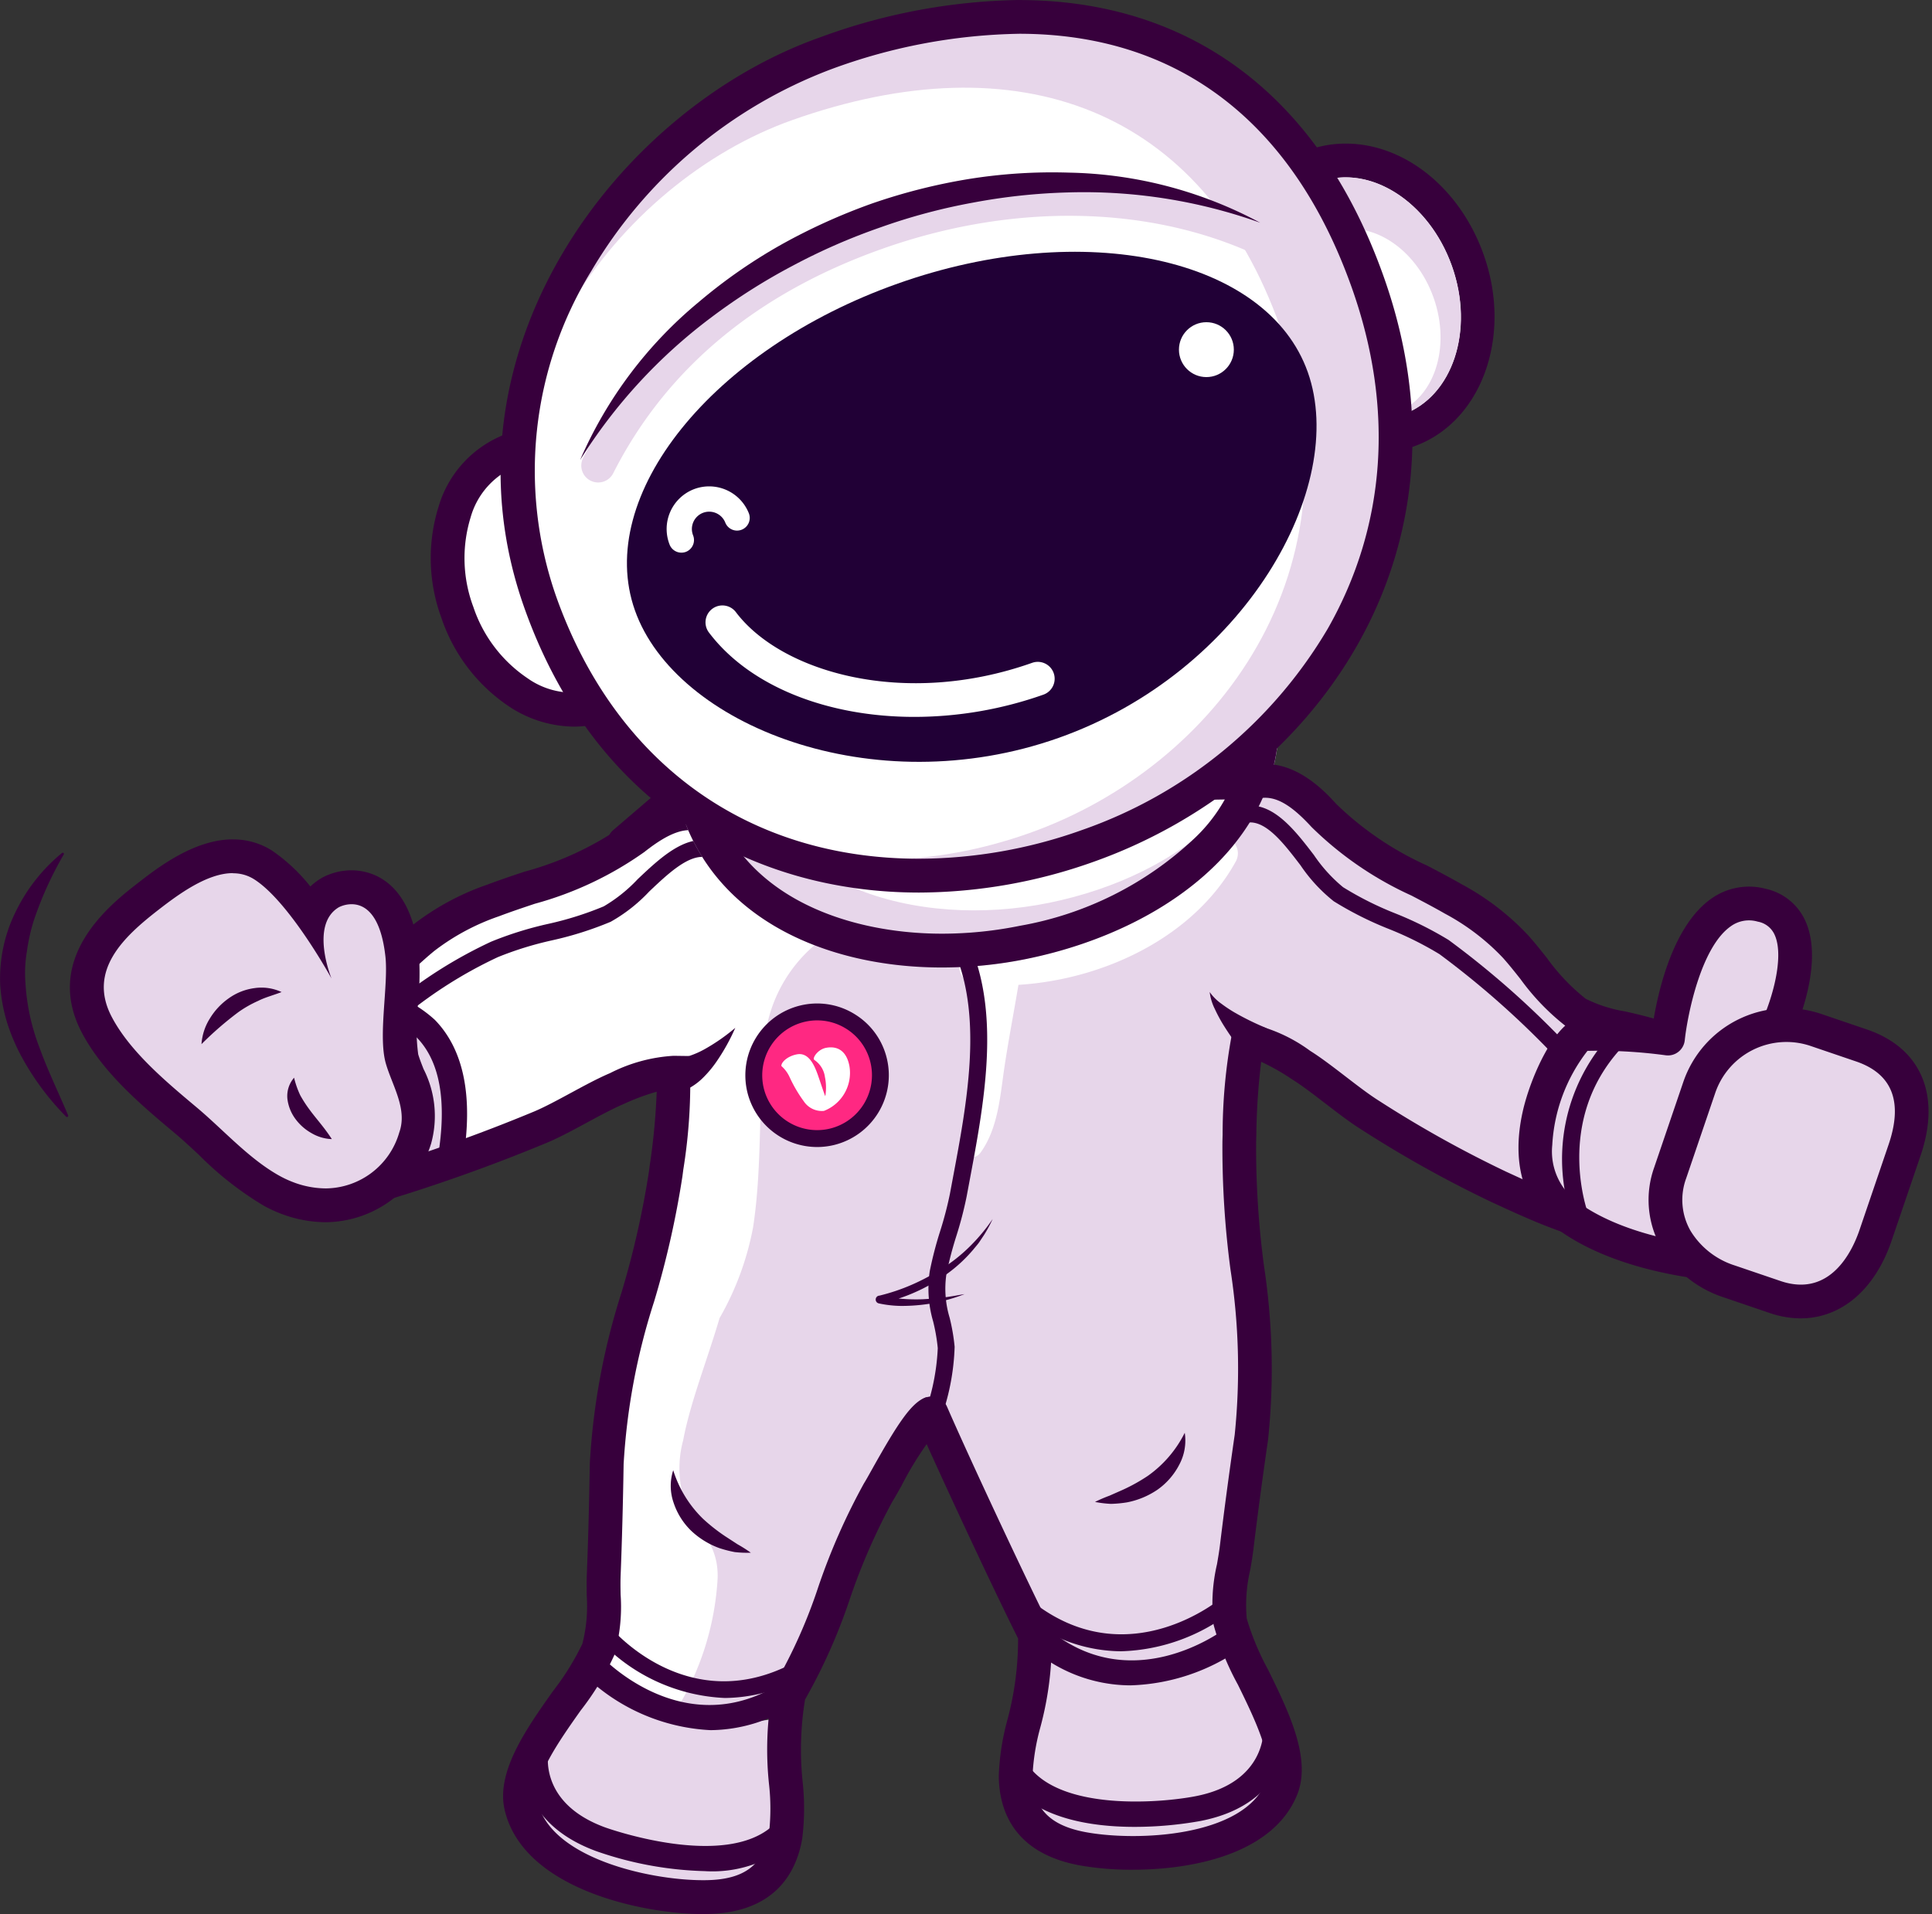 <svg xmlns="http://www.w3.org/2000/svg" xmlns:xlink="http://www.w3.org/1999/xlink" width="115.234" height="114.178" viewBox="0 0 115.234 114.178"><rect x="0" y="0" width="115.234" height="114.178" fill="#333333" stroke="none"/><defs><style>.a{fill:#fff;}.b{fill:#e7d6ea;}.c{fill:#37003c;}.d{fill:#ff2882;}.e{fill:url(#a);}</style><linearGradient id="a" x1="1.615" y1="-4.008" x2="2.063" y2="-4.151" gradientUnits="objectBoundingBox"><stop offset="0" stop-color="#210036"/><stop offset="1" stop-color="#37003c"/></linearGradient></defs><g transform="translate(0)"><path class="a" d="M-1259.142,411.372c1.325,3.054,4.866,10.623,6.159,13.162.181,3.556-1.171,6.242-1.143,8.472.033,2.576,1.561,3.889,4.019,4.339,3.423.627,10.258.277,11.839-3.6,1.1-2.687-2.573-7.465-3.058-9.947-.262-1.343.224-3.1.384-4.43.264-2.2.562-4.392.879-6.582.854-5.9-.9-11.715-.723-17.624a34.028,34.028,0,0,1,.513-6.042,8.774,8.774,0,0,1,3.249,1.518c1.209.771,2.812,2.169,4.026,2.93a68.24,68.24,0,0,0,7.706,4.3c2.99,1.374,8.114,3.859,11.352,1.885,4.108-2.5,3.4-6.28.4-9.473-1.776-1.894-5.713-1.768-7.178-2.821s-2.41-2.612-3.6-3.936a14.765,14.765,0,0,0-3.716-2.841c-2.646-1.52-5.6-2.672-7.707-4.97-1.041-1.138-2.444-2.384-4.134-2l-34.082.613-3.525,3.021a30.113,30.113,0,0,1-6.563,2.98s-10.556,5.076-11.06,5.58,1.023,11.889,1.023,11.889l6.239-1.6,11.28-4.742,2.446-.322-.621,3.879-2.831,12.844-.972,7.789-.7,10.293s0,1.007,1.51,2.014,7.379,2.441,9.984.717,4.162-10.056,4.162-10.056Z" transform="translate(1314.704 -327.059)"/><path class="b" d="M-1287.314,403.269c-.508,1.138-.131.014-.177-.676a8.541,8.541,0,0,0-.321-1.737c-.086-.314-.655-1.332-.751-1.751a4,4,0,0,1-3.566-4.3,28.855,28.855,0,0,0-2.971,1.61c-.5.5,1.023,11.889,1.023,11.889l6.239-1.6.244-.1A4.783,4.783,0,0,1-1287.314,403.269Z" transform="translate(1314.704 -337.566)"/><path class="b" d="M-1193.017,390.278c-1.776-1.894-5.713-1.768-7.178-2.821s-2.41-2.612-3.6-3.936a14.765,14.765,0,0,0-3.716-2.841c-2.646-1.52-5.6-2.673-7.707-4.97-1.041-1.138-2.443-2.384-4.134-2l-27.44.493a4.4,4.4,0,0,1,.329.7c3.733-.528,6.41,5.123,2.51,7.433a8.6,8.6,0,0,0-4.652,7.209c-.35,3.574-.114,7.157-.659,10.723a17.3,17.3,0,0,1-2,5.42c-.748,2.536-1.752,5.046-2.171,7.291a6.321,6.321,0,0,0,.167,3.847c.814,1.607,1.947,2.367,1.889,4.379a16.776,16.776,0,0,1-2.492,7.9c2.282.479,5.064.6,6.645-.448,2.6-1.724,4.162-10.056,4.162-10.056l4.441-7.238c1.325,3.054,4.866,10.623,6.16,13.162.181,3.556-1.171,6.242-1.143,8.472.033,2.576,1.562,3.889,4.019,4.339,3.423.627,10.258.277,11.839-3.6,1.1-2.687-2.573-7.465-3.058-9.947-.262-1.343.224-3.1.384-4.43.264-2.2.562-4.392.879-6.582.854-5.9-.9-11.715-.723-17.624a34.062,34.062,0,0,1,.513-6.042,8.774,8.774,0,0,1,3.249,1.518c1.209.771,2.812,2.169,4.027,2.93a68.237,68.237,0,0,0,7.706,4.3c2.99,1.374,8.114,3.859,11.352,1.885C-1189.31,397.245-1190.023,393.47-1193.017,390.278Zm-27.473-11.8c-2.485,4.476-7.845,7.012-12.947,7.329-.278,1.663-.6,3.319-.847,4.987-.247,1.693-.379,3.6-1.422,5.032-.451.616-1.489.018-1.034-.6a7.5,7.5,0,0,0,1.132-3.475.464.464,0,0,1-.355-.417,11.77,11.77,0,0,1,.176-3.306,7.227,7.227,0,0,0,.065-2.226c-.083-.006-.167-.007-.249-.014-1.351-.121-1.359-2.242,0-2.121a16.113,16.113,0,0,0,3.679-.112c2.576-1.125,5.136-2.286,7.721-3.388a10.467,10.467,0,0,0,2.251-2.756C-1221.658,376.217-1219.827,377.288-1220.49,378.482Z" transform="translate(1294.182 -327.059)"/><g transform="translate(19.39 47.506)"><path class="b" d="M-1272.3,484.5s-1.539,2.179,1.322,4.273,10.955,4.828,13.173,1.742,1.122-9.493,1.122-9.493-8.008,1.985-11.343-3.533Z" transform="translate(1284.149 -426.126)"/><g transform="translate(0 11.389)"><path class="c" d="M-1287.946,409.093a.806.806,0,0,1-.125-.01.756.756,0,0,1-.622-.869c.548-3.305.124-5.7-1.259-7.121a5.933,5.933,0,0,0-4.612-1.453.756.756,0,0,1-.852-.645.756.756,0,0,1,.645-.852,7.431,7.431,0,0,1,5.9,1.9c1.736,1.783,2.3,4.617,1.667,8.422A.756.756,0,0,1-1287.946,409.093Z" transform="translate(1295.422 -398.097)"/></g><g transform="translate(2.488 15.482)"><path class="c" d="M-1270.4,457.415c-3.569,0-10.758-1.469-11.858-6.217-.524-2.263,1.286-4.825,2.885-7.086a15.526,15.526,0,0,0,1.752-2.824,9.1,9.1,0,0,0,.257-2.9c0-.433-.009-.85.007-1.231.08-2,.139-4.168.178-6.614a40.8,40.8,0,0,1,1.89-10.2,53.454,53.454,0,0,0,1.634-7.2l.052-.395a39.534,39.534,0,0,0,.414-4.388,13.3,13.3,0,0,0-1.974.735l-.088.038c-.6.261-1.362.67-2.094,1.066-.805.436-1.638.886-2.355,1.189a102.683,102.683,0,0,1-10.243,3.638l-.539-1.94a100.485,100.485,0,0,0,10-3.553c.629-.266,1.419-.693,2.183-1.107s1.567-.847,2.253-1.143l.087-.038a9.544,9.544,0,0,1,3.774-1.027l.941.013.051.94a32.522,32.522,0,0,1-.41,5.838l-.051.393a55,55,0,0,1-1.69,7.477,38.708,38.708,0,0,0-1.818,9.694c-.039,2.463-.1,4.642-.179,6.662-.013.349-.009.732,0,1.129a10.44,10.44,0,0,1-.381,3.613,16.416,16.416,0,0,1-2,3.291c-1.286,1.82-2.888,4.086-2.567,5.469.793,3.425,6.971,4.725,10.113,4.655,2.22-.048,3.356-.914,3.686-2.811a13.031,13.031,0,0,0,0-2.912,19.617,19.617,0,0,1,.223-5.671l.045-.21.126-.173a30.942,30.942,0,0,0,2.548-5.723,38.221,38.221,0,0,1,2.72-6.167c.1-.155.266-.456.477-.832,1.546-2.761,2.382-4.039,3.253-4.312l.6,1.922a.443.443,0,0,0,.114-.051,19.957,19.957,0,0,0-2.211,3.425c-.236.421-.426.759-.538.933a37.291,37.291,0,0,0-2.534,5.8,33.752,33.752,0,0,1-2.674,6.008,18.442,18.442,0,0,0-.143,4.921,14.552,14.552,0,0,1-.028,3.391c-.348,2-1.606,4.393-5.628,4.479Z" transform="translate(1290.48 -406.225)"/></g><g transform="translate(1.275)"><path class="c" d="M-1291.991,388.114l-.9-1.8a12.238,12.238,0,0,0,2.671-2.036c.423-.386.86-.786,1.323-1.161a15.386,15.386,0,0,1,4.4-2.373c.731-.277,1.481-.528,2.208-.771a18.863,18.863,0,0,0,5.923-2.758c.833-.66,3.047-2.413,5.4-1.459l-.756,1.867c-.889-.359-1.906-.011-3.4,1.17a20.669,20.669,0,0,1-6.535,3.089c-.708.237-1.44.482-2.134.745a13.517,13.517,0,0,0-3.843,2.055c-.416.336-.812.7-1.232,1.082A13.934,13.934,0,0,1-1291.991,388.114Z" transform="translate(1292.891 -375.477)"/></g><g transform="translate(11.783 56.546)"><path class="c" d="M-1261.166,495.344a21.173,21.173,0,0,1-6.473-1.194c-5.294-1.948-4.315-6.326-4.3-6.37l1.469.351-.735-.176.736.17c-.029.127-.65,3.133,3.354,4.606.071.026,7.162,2.583,10.064-.146l1.035,1.1A7.38,7.38,0,0,1-1261.166,495.344Z" transform="translate(1272.021 -487.78)"/></g><g transform="translate(15.192 51.082)"><path class="c" d="M-1257.457,481.548a11.62,11.62,0,0,1-7.589-3.345.756.756,0,0,1,.033-1.068.755.755,0,0,1,1.067.032c.209.22,5.061,5.223,10.778,1.519a.754.754,0,0,1,1.044.223.755.755,0,0,1-.223,1.045A9.269,9.269,0,0,1-1257.457,481.548Z" transform="translate(1265.251 -476.929)"/></g><path class="c" d="M-1251.55,402.9a11.939,11.939,0,0,1-1.1,1.987,6.6,6.6,0,0,1-.77.937,3.7,3.7,0,0,1-1.157.811l-.243.1a1.084,1.084,0,0,1-1.424-.567,1.084,1.084,0,0,1,.568-1.424,1.077,1.077,0,0,1,.626-.07,1.806,1.806,0,0,0,.8-.112,5.287,5.287,0,0,0,.922-.417A11.448,11.448,0,0,0-1251.55,402.9Z" transform="translate(1276.015 -389.093)"/><path class="c" d="M-1254.33,455.311a6.912,6.912,0,0,0,1.773,2.892,10.667,10.667,0,0,0,1.323,1.043l.744.484a8.346,8.346,0,0,1,.788.5,6.33,6.33,0,0,1-.956-.037,7.079,7.079,0,0,1-.93-.241,4.845,4.845,0,0,1-1.668-1.028,4.144,4.144,0,0,1-1.054-1.685A3.034,3.034,0,0,1-1254.33,455.311Z" transform="translate(1275.094 -415.114)"/><g transform="translate(3.885 2.602)"><path class="c" d="M-1287.2,391.281a.5.5,0,0,1-.392-.188.5.5,0,0,1,.076-.708,27.244,27.244,0,0,1,5.829-3.674,21.179,21.179,0,0,1,3.389-1.059,19.544,19.544,0,0,0,3.325-1.047,9.05,9.05,0,0,0,2.025-1.62c1.3-1.229,2.772-2.622,4.319-2.291a.5.5,0,0,1,.387.6.5.5,0,0,1-.6.387c-1.03-.223-2.3.979-3.417,2.038a9.569,9.569,0,0,1-2.3,1.806,20.539,20.539,0,0,1-3.494,1.106,20.163,20.163,0,0,0-3.23,1,26.236,26.236,0,0,0-5.6,3.536A.5.5,0,0,1-1287.2,391.281Z" transform="translate(1287.706 -380.646)"/></g><g transform="translate(16.152 49.408)"><path class="c" d="M-1255.651,477.978a10.9,10.9,0,0,1-7.574-3.546.5.5,0,0,1,.06-.709.5.5,0,0,1,.709.059c.188.223,4.683,5.407,10.9,2.1a.5.5,0,0,1,.681.208.5.5,0,0,1-.209.681A9.65,9.65,0,0,1-1255.651,477.978Z" transform="translate(1263.344 -473.604)"/></g></g><path class="b" d="M-1197.553,481.841s1.173,2.4-1.985,4.008-11.583,3.025-13.283-.375.4-9.551.4-9.551,7.59,3.234,11.76-1.684Z" transform="translate(1274.131 -377.005)"/><g transform="translate(40 30.437)"><path class="b" d="M-1254.209,358.19c-1.672-8.2,4.2-13.99,14.891-16.169,8.283-1.689,19.175,1.418,20.856,9.662,1.77,8.686-5.837,14.829-14.792,16.654C-1242.153,370.152-1252.366,367.228-1254.209,358.19Z" transform="translate(1254.49 -341.577)"/></g><g transform="translate(43.714 30.074)"><path class="a" d="M-1246.864,355.617c-1.485-7.286,3.733-12.43,13.23-14.366,7.359-1.5,17.037,1.26,18.53,8.585,1.573,7.717-5.187,13.175-13.142,14.8C-1236.151,366.244-1245.227,363.647-1246.864,355.617Z" transform="translate(1247.114 -340.857)"/></g><g transform="translate(40 30.437)"><path class="c" d="M-1234.793,341.577v2.014h0c6.081,0,13.167,2.658,14.357,8.495a9.625,9.625,0,0,1-2.837,9.086,20.27,20.27,0,0,1-10.384,5.193,23.348,23.348,0,0,1-4.648.471c-5.843,0-12.571-2.377-13.931-9.047a9.144,9.144,0,0,1,2.3-8.557c2.292-2.423,6.1-4.234,11.02-5.237a20.71,20.71,0,0,1,4.122-.4v-2.014m0,0a22.743,22.743,0,0,0-4.524.444c-10.69,2.179-16.562,7.969-14.891,16.169,1.5,7.354,8.539,10.659,15.9,10.659a25.4,25.4,0,0,0,5.05-.512c8.954-1.825,16.563-7.969,14.792-16.654-1.387-6.8-9.043-10.107-16.332-10.106Z" transform="translate(1254.49 -341.577)"/></g><g transform="translate(36.219 45.575)"><path class="c" d="M-1230.673,437.6a17.915,17.915,0,0,1-3.131-.257c-3.957-.724-4.818-3.29-4.844-5.317a14.542,14.542,0,0,1,.512-3.352,18.468,18.468,0,0,0,.641-4.871c-1.376-2.73-4.764-9.977-6.087-13.022a1.007,1.007,0,0,1,.523-1.325,1.006,1.006,0,0,1,1.325.523c1.315,3.03,4.869,10.625,6.133,13.106a1.009,1.009,0,0,1,.109.406,19.626,19.626,0,0,1-.681,5.634,13.007,13.007,0,0,0-.461,2.876c.025,1.924,1.009,2.961,3.192,3.361,3.084.564,9.4.268,10.725-2.988.536-1.315-.684-3.807-1.665-5.808a16.48,16.48,0,0,1-1.449-3.566,10.457,10.457,0,0,1,.2-3.627c.067-.391.132-.768.174-1.115.241-2,.529-4.164.882-6.607a38.688,38.688,0,0,0-.253-9.86,55.009,55.009,0,0,1-.479-7.65l.011-.393a32.528,32.528,0,0,1,.524-5.832,1,1,0,0,1,1.131-.782,9.4,9.4,0,0,1,3.561,1.614l.082.052c.629.4,1.347.953,2.042,1.487s1.4,1.076,1.979,1.439a67.822,67.822,0,0,0,7.592,4.235l.316.145c2.776,1.279,7.422,3.421,10.091,1.795a4.387,4.387,0,0,0,2.352-3.052c.2-1.447-.571-3.178-2.161-4.872-.838-.894-2.487-1.273-3.942-1.607a8.927,8.927,0,0,1-3.09-1.085,13.95,13.95,0,0,1-2.715-2.818c-.353-.445-.686-.865-1.043-1.263a13.516,13.516,0,0,0-3.468-2.641c-.644-.37-1.327-.728-1.988-1.074a20.658,20.658,0,0,1-5.96-4.089c-1.283-1.4-2.231-1.908-3.167-1.7a1.02,1.02,0,0,1-.207.025l-33.72.606-3.249,2.785a1.008,1.008,0,0,1-1.42-.109,1.008,1.008,0,0,1,.109-1.42l3.525-3.021a1.01,1.01,0,0,1,.637-.242l33.986-.611c2.425-.481,4.286,1.55,4.992,2.323a18.888,18.888,0,0,0,5.41,3.665c.678.355,1.378.723,2.056,1.111a15.412,15.412,0,0,1,3.964,3.043c.4.443.766.907,1.122,1.356a12.215,12.215,0,0,0,2.313,2.434,8.216,8.216,0,0,0,2.366.757c1.734.4,3.7.851,4.959,2.193,2.042,2.177,2.971,4.432,2.687,6.521a6.269,6.269,0,0,1-3.3,4.5c-3.585,2.187-8.842-.237-11.983-1.685l-.313-.144a69.687,69.687,0,0,1-7.821-4.358c-.66-.414-1.411-.991-2.136-1.549-.66-.507-1.341-1.031-1.9-1.385l-.082-.052a13.242,13.242,0,0,0-1.831-1.038,39.4,39.4,0,0,0-.29,4.4l-.012.4a53.487,53.487,0,0,0,.468,7.37,40.794,40.794,0,0,1,.245,10.368c-.351,2.426-.637,4.571-.876,6.558-.045.379-.116.79-.189,1.216a9.116,9.116,0,0,0-.207,2.9,15.612,15.612,0,0,0,1.281,3.066c1.218,2.486,2.6,5.3,1.722,7.455C-1222.275,436.625-1226.982,437.6-1230.673,437.6Z" transform="translate(1262 -371.642)"/></g><g transform="translate(90.571 52.893)"><path class="b" d="M-1130.562,398.311s-8.33-.267-7.359-2.1,2.788-7.091-.634-7.936c-4.637-1.145-5.594,7.954-5.594,7.954a29.009,29.009,0,0,0-5.13-.229c-1.1.247-4.985,7.586-1.068,10.628s10.634,3.144,10.634,3.144" transform="translate(1153.063 -387.167)"/><path class="c" d="M-1140.705,409.785h-.016c-.288,0-7.1-.145-11.236-3.356-1.853-1.439-2.509-3.865-1.848-6.832.463-2.077,1.908-5.257,3.312-5.573a20.4,20.4,0,0,1,4.49.105c.31-1.859,1.2-5.662,3.446-7.238a3.885,3.885,0,0,1,3.251-.588,3.379,3.379,0,0,1,2.37,1.935c.97,2.167-.1,5.437-.925,7.129a21.319,21.319,0,0,0,6.339.946,1.007,1.007,0,0,1,.974,1.039,1.015,1.015,0,0,1-1.039.974c-6.217-.2-7.807-1.37-8.2-2.05a1.549,1.549,0,0,1-.014-1.53c.781-1.475,1.648-4.3,1.029-5.686a1.361,1.361,0,0,0-1.015-.8,1.847,1.847,0,0,0-1.61.28c-1.789,1.253-2.586,5.335-2.742,6.8a1.009,1.009,0,0,1-.373.681,1,1,0,0,1-.747.214,29.9,29.9,0,0,0-4.682-.266,10.034,10.034,0,0,0-2.1,5.617,3.743,3.743,0,0,0,1.318,3.252c3.609,2.8,9.968,2.932,10.032,2.932a1.007,1.007,0,0,1,.992,1.023A1.008,1.008,0,0,1-1140.705,409.785Z" transform="translate(1154.055 -386.176)"/><g transform="translate(7.437 6.779)"><path class="b" d="M2.37,0H10.6A2.191,2.191,0,0,1,12.8,2.191V13.533a2.332,2.332,0,0,1-2.332,2.332l-7.518-.2c-1.3,0-2.946-.848-2.946-2.147V2.37A2.37,2.37,0,0,1,2.37,0Z" transform="matrix(0.947, 0.322, -0.322, 0.947, 5.114, 0)"/><path class="c" d="M-1129.574,419.071a5.731,5.731,0,0,1-1.85-.32h0l-2.71-.923a6.8,6.8,0,0,1-3.761-2.985,5.752,5.752,0,0,1-.415-4.77l1.737-5.1a6.5,6.5,0,0,1,8.244-4.055l2.711.923c3.23,1.1,4.426,3.909,3.2,7.513l-1.736,5.1C-1125.162,417.4-1127.187,419.071-1129.574,419.071Zm-1.2-2.227c2.972,1.011,4.284-1.788,4.71-3.04l1.737-5.1c.87-2.555.217-4.223-1.941-4.958l-2.711-.923a4.488,4.488,0,0,0-5.688,2.8l-1.736,5.1a3.715,3.715,0,0,0,.258,3.121,4.789,4.789,0,0,0,2.661,2.078Z" transform="translate(1138.965 -400.101)"/></g><g transform="translate(2.603 8.81)"><path class="c" d="M-1147.8,415.066a.5.5,0,0,1-.47-.322,10.942,10.942,0,0,1,2.144-10.908.5.5,0,0,1,.712-.031.5.5,0,0,1,.031.711c-4,4.373-1.968,9.81-1.948,9.865a.5.5,0,0,1-.288.651A.5.5,0,0,1-1147.8,415.066Z" transform="translate(1148.886 -403.672)"/></g></g><g transform="translate(60.194 103.025)"><path class="c" d="M-1206.9,491.694c-2.6,0-5.816-.493-7.48-2.652l1.2-.922c2.021,2.623,7.84,2.148,9.913,1.744,4.234-.826,4.047-3.977,4.044-4.008l1.506-.113c0,.045.275,4.524-5.262,5.6A22.356,22.356,0,0,1-1206.9,491.694Z" transform="translate(1214.384 -485.742)"/></g><g transform="translate(60.966 96.719)"><path class="c" d="M-1206.389,477.033a9.054,9.054,0,0,1-6.213-2.5.755.755,0,0,1-.054-1.067.755.755,0,0,1,1.067-.054c5.059,4.57,10.647.394,10.883.215a.756.756,0,0,1,1.058.14.756.756,0,0,1-.138,1.058A12.089,12.089,0,0,1-1206.389,477.033Z" transform="translate(1212.852 -473.217)"/></g><path class="c" d="M-1190.634,398.654a2.859,2.859,0,0,0,.7.7,8.26,8.26,0,0,0,.822.543,16.171,16.171,0,0,0,1.766.869,1.041,1.041,0,0,1,.546,1.367,1.041,1.041,0,0,1-1.367.546,1.036,1.036,0,0,1-.4-.306l-.012-.016a17.5,17.5,0,0,1-1.244-1.749,8.991,8.991,0,0,1-.506-.945A3.074,3.074,0,0,1-1190.634,398.654Z" transform="translate(1262.786 -339.478)"/><path class="c" d="M-1198.867,450.874a3.04,3.04,0,0,1-.326,1.9,4.15,4.15,0,0,1-1.309,1.5,4.861,4.861,0,0,1-1.81.75,7.091,7.091,0,0,1-.957.09,6.49,6.49,0,0,1-.95-.116,8.271,8.271,0,0,1,.858-.37l.812-.359a10.594,10.594,0,0,0,1.472-.82A6.918,6.918,0,0,0-1198.867,450.874Z" transform="translate(1269.531 -365.405)"/><g transform="translate(54.84 56.224)"><path class="c" d="M-1224.514,422.276a.5.5,0,0,1-.189-.037.5.5,0,0,1-.277-.656,13.141,13.141,0,0,0,1.055-4.594,10.948,10.948,0,0,0-.277-1.6,6.956,6.956,0,0,1-.2-2.995,22.309,22.309,0,0,1,.618-2.381,21.821,21.821,0,0,0,.587-2.247l.171-.916c.832-4.421,1.774-9.433.16-13.366a.5.5,0,0,1,.275-.657.5.5,0,0,1,.657.275c1.728,4.208.756,9.376-.1,13.935l-.171.913a22.6,22.6,0,0,1-.613,2.352,21.557,21.557,0,0,0-.592,2.273,5.982,5.982,0,0,0,.191,2.591,11.761,11.761,0,0,1,.3,1.741,13.84,13.84,0,0,1-1.126,5.051A.5.5,0,0,1-1224.514,422.276Z" transform="translate(1225.018 -392.792)"/></g><g transform="translate(44.456 59.86)"><ellipse class="d" cx="3.776" cy="3.776" rx="3.776" ry="3.776" transform="translate(0.504 0.506)"/><path class="c" d="M-1241.36,408.576a4.287,4.287,0,0,1-4.161-3.275,4.286,4.286,0,0,1,3.155-5.166,4.251,4.251,0,0,1,3.236.509,4.252,4.252,0,0,1,1.929,2.647,4.285,4.285,0,0,1-3.156,5.166A4.284,4.284,0,0,1-1241.36,408.576Zm.005-7.554a3.278,3.278,0,0,0-.774.093,3.277,3.277,0,0,0-2.413,3.949,3.276,3.276,0,0,0,3.95,2.413,3.277,3.277,0,0,0,2.413-3.95,3.251,3.251,0,0,0-1.475-2.025A3.254,3.254,0,0,0-1241.354,401.022Z" transform="translate(1245.64 -400.014)"/></g><path class="a" d="M-1240.441,405.627c.7-.132,1.04.642,1.251,1.239.173.494.355,1.065.44,1.258a3.111,3.111,0,0,0-.021-1.147,1.456,1.456,0,0,0-.6-.994.115.115,0,0,1-.063-.074c-.029-.154.281-.586.73-.671.6-.114,1.207.1,1.394,1.089A2.433,2.433,0,0,1-1238.83,409a1.294,1.294,0,0,1-1.2-.569,8.278,8.278,0,0,1-.852-1.455,1.974,1.974,0,0,0-.484-.65C-1241.4,406.144-1241.056,405.743-1240.441,405.627Z" transform="translate(1287.974 -342.733)"/><path class="c" d="M-1223.217,425.548a8.049,8.049,0,0,1-.508.941l-.3.452c-.105.145-.226.279-.339.419a8.753,8.753,0,0,1-1.586,1.469,10.309,10.309,0,0,1-1.879,1.079,10.187,10.187,0,0,1-2.072.672l.023-.464a6.487,6.487,0,0,0,1.209.188,10.4,10.4,0,0,0,1.254.031c.42-.02.84-.058,1.261-.107s.838-.131,1.26-.2a10.475,10.475,0,0,1-1.225.392,9.087,9.087,0,0,1-1.271.238,10.733,10.733,0,0,1-1.3.074,6.726,6.726,0,0,1-1.32-.151.235.235,0,0,1-.177-.282.235.235,0,0,1,.177-.177l.022,0a11.707,11.707,0,0,0,1.959-.659,12.528,12.528,0,0,0,1.83-.986,9.591,9.591,0,0,0,1.627-1.3A10.847,10.847,0,0,0-1223.217,425.548Z" transform="translate(1282.424 -352.831)"/><g transform="translate(73.989 48.05)"><path class="c" d="M-1167.768,391.781a.5.5,0,0,1-.375-.166,52.828,52.828,0,0,0-6.977-6.192,20.12,20.12,0,0,0-3.03-1.506,20.542,20.542,0,0,1-3.273-1.647,9.57,9.57,0,0,1-1.985-2.149c-.936-1.223-1.979-2.6-3.049-2.555a.5.5,0,0,1-.528-.477.5.5,0,0,1,.477-.528c1.573-.079,2.813,1.529,3.9,2.949a9.044,9.044,0,0,0,1.742,1.921,19.454,19.454,0,0,0,3.115,1.562,21.188,21.188,0,0,1,3.178,1.585,53.144,53.144,0,0,1,7.179,6.363.5.5,0,0,1-.037.711A.5.5,0,0,1-1167.768,391.781Z" transform="translate(1186.986 -376.557)"/></g><g transform="translate(60.944 95.209)"><path class="c" d="M-1206.969,473.512a9.321,9.321,0,0,1-5.726-2.025.5.5,0,0,1-.1-.705.5.5,0,0,1,.706-.1c5.629,4.26,11.042-.3,11.1-.343a.5.5,0,0,1,.71.053.5.5,0,0,1-.053.71A11.273,11.273,0,0,1-1206.969,473.512Z" transform="translate(1212.894 -470.219)"/></g><g transform="translate(25.688 0)"><g transform="translate(47.563 8.566)"><path class="a" d="M-1178.589,316.569c-3.046,0-6.042-2.453-7.285-5.965a9.5,9.5,0,0,1-.164-6.125,6.129,6.129,0,0,1,3.719-4.019,5.565,5.565,0,0,1,1.862-.318c3.046,0,6.042,2.452,7.285,5.964,1.541,4.353-.054,8.9-3.556,10.144A5.566,5.566,0,0,1-1178.589,316.569Z" transform="translate(1187.467 -299.134)"/><path class="c" d="M-1181.441,300.155c2.573,0,5.2,2.1,6.336,5.293,1.358,3.836.041,7.8-2.943,8.859a4.555,4.555,0,0,1-1.526.261c-2.573,0-5.2-2.1-6.336-5.293-1.359-3.836-.041-7.8,2.943-8.859a4.566,4.566,0,0,1,1.526-.261m0-2.014h0a6.585,6.585,0,0,0-2.2.376c-4.026,1.425-5.9,6.553-4.169,11.43,1.405,3.969,4.715,6.635,8.235,6.635a6.572,6.572,0,0,0,2.2-.376c4.026-1.425,5.9-6.553,4.169-11.43-1.405-3.969-4.714-6.635-8.234-6.635Z" transform="translate(1188.451 -298.141)"/></g><ellipse class="b" cx="5.731" cy="7.368" rx="5.731" ry="7.368" transform="matrix(0.943, -0.334, 0.334, 0.943, 47.646, 12.754)"/><ellipse class="a" cx="4.445" cy="5.716" rx="4.445" ry="5.716" transform="matrix(0.943, -0.334, 0.334, 0.943, 49.526, 15.338)"/><g transform="translate(0 25.889)"><path class="a" d="M-1271.72,349.637c-3.266,1.157-7.119-1.31-8.606-5.509s-.045-8.541,3.221-9.7" transform="translate(1281.92 -333.481)"/><path class="c" d="M-1274.394,350a7.114,7.114,0,0,1-3.833-1.193,10.308,10.308,0,0,1-4.042-5.275,10.311,10.311,0,0,1-.178-6.643,6.616,6.616,0,0,1,4.013-4.339l.672,1.9a4.649,4.649,0,0,0-2.773,3.076,8.287,8.287,0,0,0,.165,5.336,8.286,8.286,0,0,0,3.23,4.251,4.649,4.649,0,0,0,4.091.645l.672,1.9A6.023,6.023,0,0,1-1274.394,350Z" transform="translate(1282.915 -332.545)"/></g><path class="b" d="M-1238.724,332.591c-12.636,4.474-27.436.827-32.944-14.73-5.229-14.767,5.426-28.85,17.113-32.988,15.084-5.341,27.436-.827,32.637,13.861C-1216.186,314.923-1226.168,328.145-1238.724,332.591Z" transform="translate(1278.009 -281.913)"/><path class="a" d="M-1242.2,335.991c-11.265,3.989-24.459.737-29.37-13.133-4.662-13.166,4.837-25.72,15.257-29.41,13.447-4.762,24.46-.738,29.1,12.358C-1222.1,320.239-1231,332.027-1242.2,335.991Z" transform="translate(1277.885 -286.287)"/><path class="e" d="M-1219.057,318.135c2.424,6.845-3.775,17.89-14.857,21.815s-22.85-.759-25.274-7.6,4.6-15.576,15.677-19.5S-1221.48,311.289-1219.057,318.135Z" transform="translate(1271.372 -295.935)"/><ellipse class="a" cx="1.637" cy="1.637" rx="1.637" ry="1.637" transform="translate(44.63 19.22)"/><g transform="translate(16.393 36.112)"><path class="a" d="M-1237.9,359.5c-5.134,0-9.8-1.786-12.255-5.035a1.007,1.007,0,0,1,.2-1.411,1.007,1.007,0,0,1,1.411.2c2.719,3.6,10.071,5.71,17.668,3.021a1.006,1.006,0,0,1,1.285.613,1.007,1.007,0,0,1-.613,1.285A23.166,23.166,0,0,1-1237.9,359.5Z" transform="translate(1250.357 -352.848)"/></g><g transform="translate(8.983 10.862)"><path class="b" d="M-1264.068,320.62a1.006,1.006,0,0,1-.455-.109,1.008,1.008,0,0,1-.443-1.353c3.4-6.708,9.177-11.544,17.175-14.376,8.234-2.916,16.906-2.76,23.792.427a1.007,1.007,0,0,1,.491,1.336,1.008,1.008,0,0,1-1.337.491c-6.413-2.968-14.532-3.1-22.274-.356-7.493,2.653-12.893,7.158-16.05,13.388A1.008,1.008,0,0,1-1264.068,320.62Z" transform="translate(1265.074 -302.701)"/></g><path class="c" d="M-1265.209,318.7a25.252,25.252,0,0,1,7.07-9.413,31.471,31.471,0,0,1,4.9-3.416,35.663,35.663,0,0,1,5.444-2.469,34.742,34.742,0,0,1,5.8-1.464,31.44,31.44,0,0,1,5.961-.375,25.049,25.049,0,0,1,11.387,2.988,31.226,31.226,0,0,0-11.394-1.809,35.633,35.633,0,0,0-5.71.605,35.274,35.274,0,0,0-5.543,1.48,36.473,36.473,0,0,0-5.258,2.3,35.75,35.75,0,0,0-4.847,3.08A31.481,31.481,0,0,0-1265.209,318.7Z" transform="translate(1274.124 -291.265)"/><path class="c" d="M-1243.713,283.142c9.475,0,16.342,5.247,19.857,15.174,2.538,7.169,2.039,14.194-1.444,20.316a27.531,27.531,0,0,1-14.65,12.006,29.081,29.081,0,0,1-9.718,1.715c-10.24,0-18.136-5.711-21.662-15.669a22.741,22.741,0,0,1,2.117-19.41,28.152,28.152,0,0,1,14.293-12.015,33.827,33.827,0,0,1,11.207-2.116h0m0-2.014a35.8,35.8,0,0,0-11.878,2.231c-12.045,4.265-23.026,18.777-17.637,34,4.2,11.869,13.653,17.011,23.561,17.011a31.258,31.258,0,0,0,10.39-1.831c12.94-4.582,23.228-18.208,17.32-34.892-3.914-11.054-11.757-16.516-21.757-16.516Z" transform="translate(1278.805 -281.128)"/><g transform="translate(14.07 29.01)"><path class="a" d="M-1254.088,342.7a.755.755,0,0,1-.7-.476,2.546,2.546,0,0,1,1.424-3.3,2.547,2.547,0,0,1,3.3,1.425.756.756,0,0,1-.423.981.754.754,0,0,1-.981-.423,1.034,1.034,0,0,0-1.341-.579,1.034,1.034,0,0,0-.579,1.341.756.756,0,0,1-.423.981A.751.751,0,0,1-1254.088,342.7Z" transform="translate(1254.97 -338.743)"/></g></g><g transform="translate(4.175 50.078)"><path class="b" d="M-1309.386,403.405a6.537,6.537,0,0,1-2.358-.459,7.046,7.046,0,0,1-.838-.389,18.935,18.935,0,0,1-3.688-2.9c-.5-.465-.971-.9-1.45-1.306l-.111-.093c-1.806-1.516-4.053-3.4-5.22-5.631-1.959-3.743,1.43-6.372,3.059-7.635,1.083-.841,3.1-2.405,5.058-2.405a3.313,3.313,0,0,1,1.79.5,12,12,0,0,1,2.88,2.994,2.673,2.673,0,0,1,1.146-1.336,2.715,2.715,0,0,1,1.264-.317c.959,0,2.627.52,3.017,4a16.8,16.8,0,0,1-.05,2.842,12.039,12.039,0,0,0,.046,3.4c.087.3.213.624.347.966a5.283,5.283,0,0,1,.441,3.752A5.583,5.583,0,0,1-1309.386,403.405Z" transform="translate(1324.649 -381.578)"/><path class="c" d="M-1315.925,382.6a2.315,2.315,0,0,1,1.254.35c2.11,1.324,4.628,5.926,4.628,5.926s-1.322-3.214.443-4.253a1.723,1.723,0,0,1,.754-.178c.715,0,1.723.491,2.017,3.11.192,1.709-.449,4.753.029,6.4.378,1.309,1.3,2.707.8,4.1a4.609,4.609,0,0,1-4.384,3.343,5.537,5.537,0,0,1-1.994-.391,6.07,6.07,0,0,1-.719-.334c-1.834-1-3.376-2.754-4.973-4.095-1.786-1.5-3.989-3.324-5.086-5.42-1.444-2.761.723-4.773,2.785-6.373,1.169-.907,2.9-2.193,4.44-2.194m0-2.014h0c-2.3,0-4.5,1.7-5.675,2.617-1.554,1.205-5.684,4.409-3.335,8.9,1.259,2.407,3.592,4.364,5.466,5.937l.109.092c.459.385.922.816,1.411,1.271a19.634,19.634,0,0,0,3.893,3.049,8.11,8.11,0,0,0,.956.444,7.54,7.54,0,0,0,2.72.527,6.632,6.632,0,0,0,6.283-4.689,6.174,6.174,0,0,0-.452-4.452c-.125-.32-.243-.622-.318-.879a12.073,12.073,0,0,1-.008-3.047,17.524,17.524,0,0,0,.046-3.024c-.5-4.421-2.976-4.9-4.018-4.9a3.736,3.736,0,0,0-1.721.425l-.055.031a3.775,3.775,0,0,0-.677.508,10.465,10.465,0,0,0-2.3-2.15,4.306,4.306,0,0,0-2.325-.658Z" transform="translate(1325.641 -380.585)"/></g><path class="c" d="M-1310.065,401.505a3.282,3.282,0,0,1,.5-1.531,4.012,4.012,0,0,1,1.121-1.2,3.409,3.409,0,0,1,1.549-.612,2.841,2.841,0,0,1,1.607.236c-.517.2-.978.313-1.4.528a6.775,6.775,0,0,0-1.181.673A20.141,20.141,0,0,0-1310.065,401.505Z" transform="translate(1322.083 -339.22)"/><path class="c" d="M-1297.244,412.468a2.557,2.557,0,0,1-1.205-.352,3.029,3.029,0,0,1-.954-.834,2.52,2.52,0,0,1-.493-1.234,1.675,1.675,0,0,1,.4-1.243,5.416,5.416,0,0,0,.369,1.05,7.386,7.386,0,0,0,.533.827C-1298.2,411.228-1297.71,411.744-1297.244,412.468Z" transform="translate(1317.036 -344.518)"/><path class="c" d="M-1330.144,382.271a21.39,21.39,0,0,0-1.768,3.9,11.368,11.368,0,0,0-.423,1.9,7.7,7.7,0,0,0-.078,1.874,12.7,12.7,0,0,0,.826,3.8c.463,1.293,1.093,2.593,1.706,4.035l.01.023a.073.073,0,0,1-.039.1.074.074,0,0,1-.081-.017,15.808,15.808,0,0,1-2.657-3.579,11.611,11.611,0,0,1-.873-2.066,9.924,9.924,0,0,1-.4-2.214,8.957,8.957,0,0,1,.925-4.367,10.4,10.4,0,0,1,2.759-3.5.073.073,0,0,1,.1.01.073.073,0,0,1,.007.081Z" transform="translate(1333.933 -331.277)"/></g></svg>